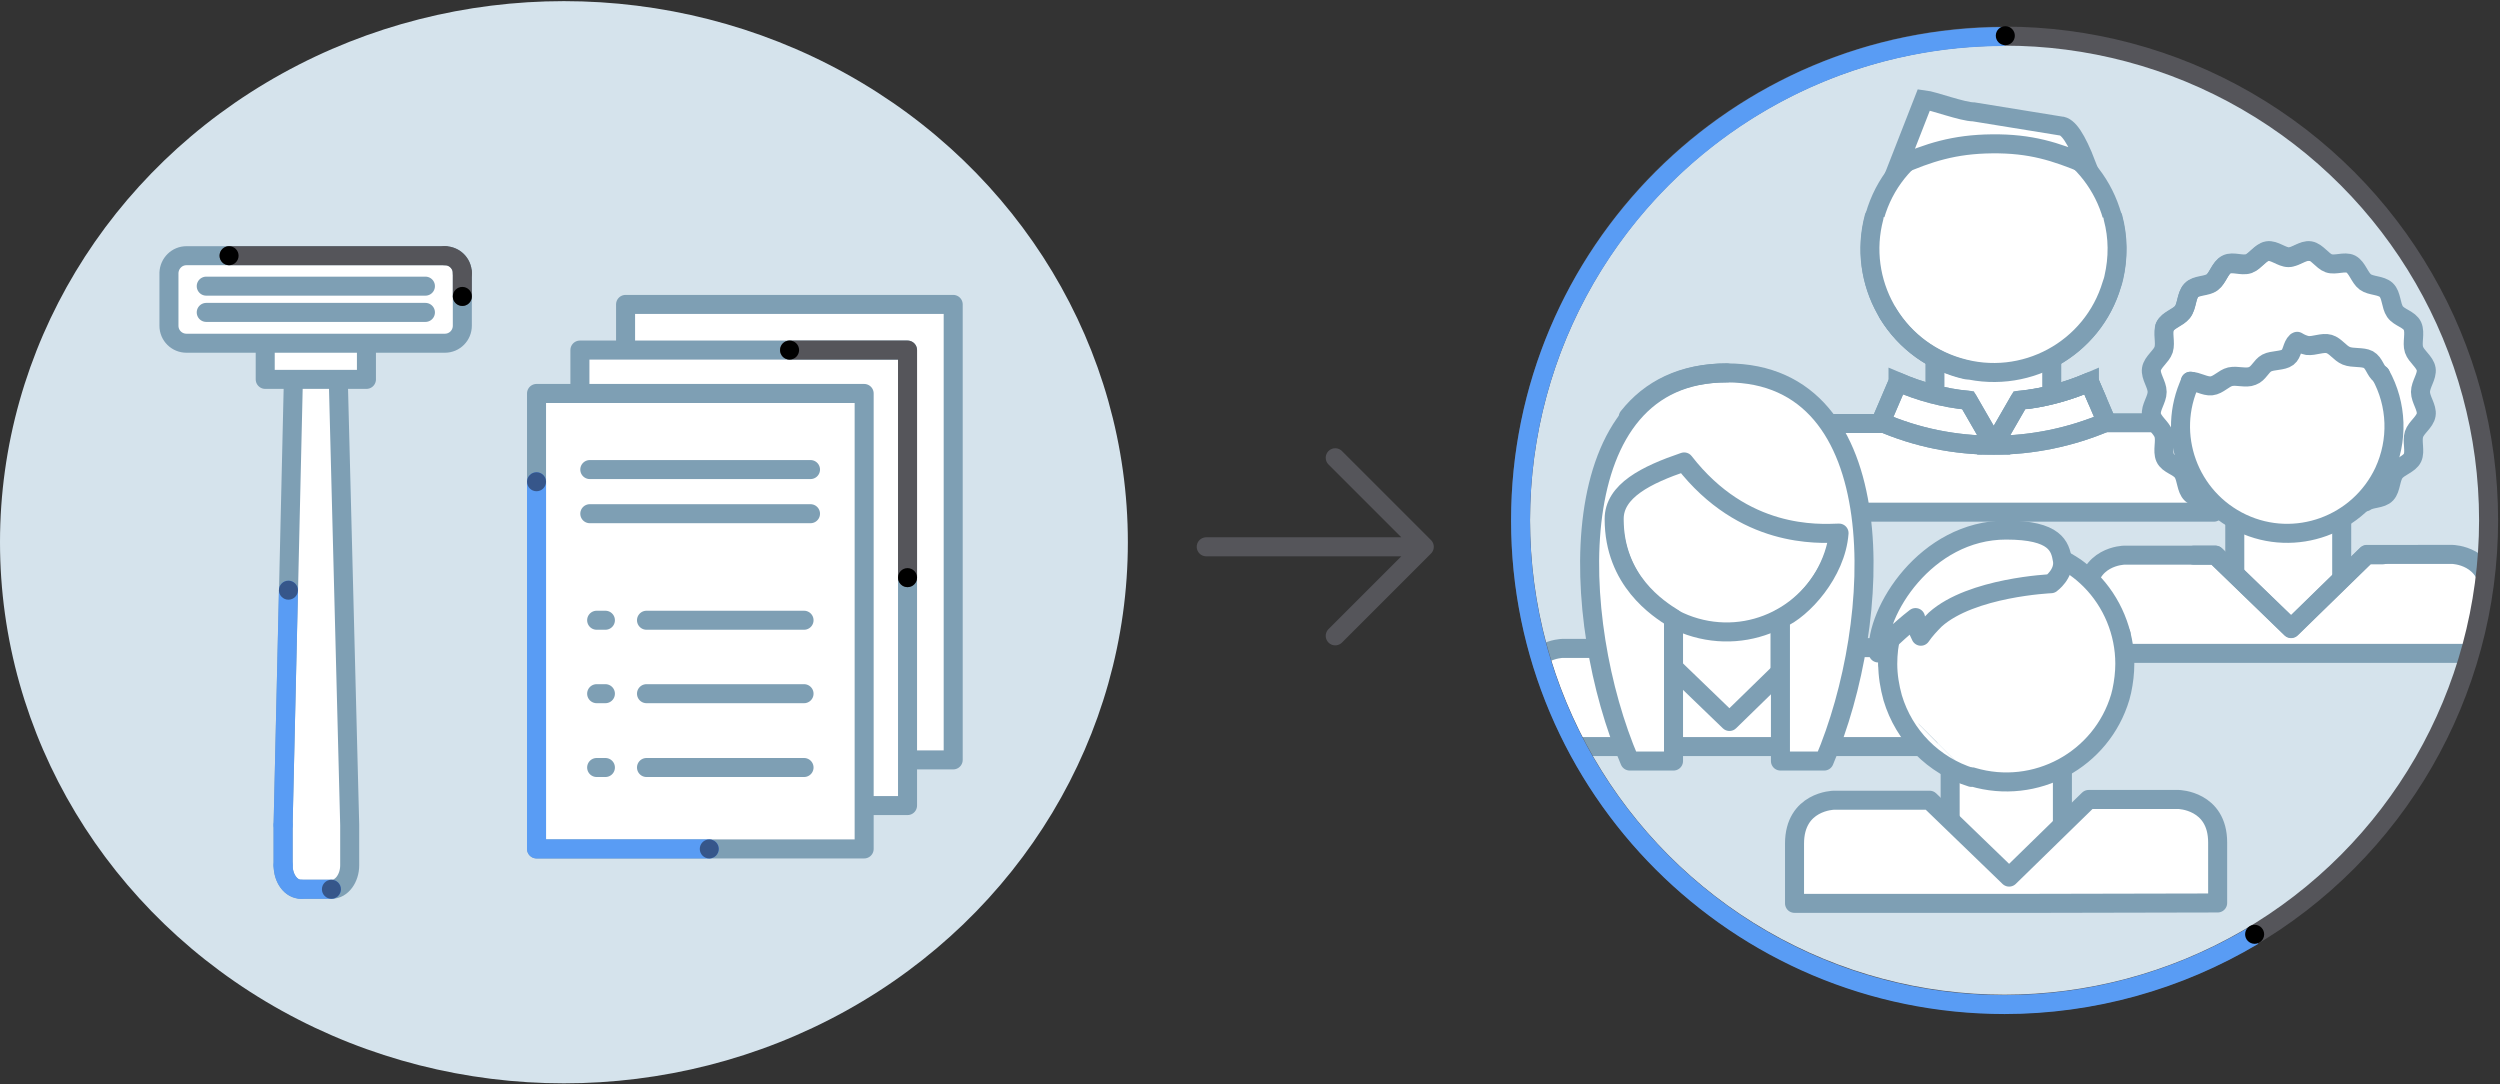 <svg id="svg-c3-s2" xmlns="http://www.w3.org/2000/svg" xmlns:xlink="http://www.w3.org/1999/xlink" viewBox="0 0 657 285">
  <rect x="0" y="0" width="657" height="285" fill="#333333" stroke="none"/>
  <style>
    .c3-s2-st0,.c3-s2-st1,.c3-s2-st2{fill:#fff;stroke:#7e9fb4;stroke-width:5;stroke-linecap:round;stroke-linejoin:round}.c3-s2-st1,.c3-s2-st2{fill:none}.c3-s2-st2{stroke:#599cf4}.c3-s2-st3{fill:#36568a}.c3-s2-st4{fill:none;stroke:#55555a;stroke-width:5;stroke-linecap:round;stroke-linejoin:round}.c3-s2-st5{fill:#d5e3ec}.c3-s2-st7{fill:#fff;stroke:#7e9fb4;stroke-width:5;stroke-miterlimit:10}
  </style>
  <g id="c3-s2-cl">
    <path class="c3-s2-st0" d="M164.4 91.5V80h86.1v119.7H239"/>
    <path class="c3-s2-st0" d="M152.4 103.4V92h86.1v119.7H227"/>
    <path class="c3-s2-st0" d="M141 103.4h86.1v119.7H141z"/>
    <path class="c3-s2-st1" d="M155 123.4h58M155 135h58M169.9 163h41.4M156.8 163h2.3M169.9 182.3h41.4M156.8 182.3h2.3M169.9 201.7h41.4M156.8 201.7h2.3"/>
    <path class="c3-s2-st2" d="M141 223.1v-96.5M186.4 223.1H141"/>
    <circle class="c3-s2-st3" cx="141" cy="126.6" r="2.5"/>
    <circle class="c3-s2-st3" cx="186.4" cy="223.1" r="2.5"/>
    <path class="c3-s2-st4" d="M238.5 92v59.8M207.5 92h31"/>
    <circle cx="238.5" cy="151.8" r="2.5"/>
    <circle cx="207.5" cy="92" r="2.5"/>
    <ellipse class="c3-s2-st5" cx="148.2" cy="142.5" rx="148.2" ry="142.2"/>
  </g>
  <g id="c3-s2-cr">
    <circle class="c3-s2-st5" cx="526.8" cy="136.7" r="127.2"/>
    <defs>
      <circle id="c3-s2-SVGID_1_" cx="526.8" cy="136.7" r="127.2"/>
    </defs>
    <clipPath id="c3-s2-SVGID_2_">
      <use xlink:href="#c3-s2-SVGID_1_" overflow="visible"/>
    </clipPath>
    <g clip-path="url(#c3-s2-SVGID_2_)">
      <ellipse transform="rotate(-77.096 523.944 65.547)" class="c3-s2-st0" cx="523.9" cy="65.5" rx="32.4" ry="32.4"/>
      <path class="c3-s2-st0" d="M508.5 91.4h30.7v34.9h-30.7z"/>
      <path class="c3-s2-st0" d="M555.3 57.2c1.4 5.2 1.4 10.6.2 15.8-.1.6-.3 1.1-.5 1.7-5.1 17.2-23.2 27-40.4 21.8-16.8-5-26.6-22.5-22.1-39.4"/>
      <path class="c3-s2-st1" d="M516.8 97.2c-8.6-1.9-16.1-7.3-20.7-14.9"/>
      <path class="c3-s2-st0" d="M517.3 134.6H466v-11.5c0-11.6 10.7-11.8 10.7-11.8H503c12.4 5.8 25.1 6.7 43.4-.1l.1-.1h24.6s10.7.2 10.7 11.8v11.7h-64.5z"/>
      <path class="c3-s2-st7" d="M498.8 100.4l-4.5 10.5c9.4 4.1 19.5 6.1 29.7 6.1l-6.8-11.8c-6.4-.6-12.6-2.3-18.4-4.8zm50.3 0c-5.8 2.5-12 4.2-18.4 4.8l-6.8 11.8c10.2 0 20.3-2.1 29.7-6.1l-4.5-10.5z"/>
      <path class="c3-s2-st1" d="M498.8 100.4l-4.5 10.5c9.4 4.1 19.5 6.1 29.7 6.1l-6.8-11.8c-6.4-.6-12.6-2.3-18.4-4.8zm50.3 0c-5.8 2.5-12 4.2-18.4 4.8l-6.8 11.8c10.2 0 20.3-2.1 29.7-6.1l-4.5-10.5z"/>
      <path class="c3-s2-st1" d="M551.1 105c-.7-1.5-1.3-3-2-4.6-5.2 2.2-10.6 3.8-16.2 4.6"/>
      <path class="c3-s2-st7" d="M523.5 37.8c10.2-.1 16.6 2 24.8 5.4-2.6-6.7-4.8-10.1-6.8-10.1l-22.8-3.7c-2.9 0-10.6-2.9-13.1-3.2l-6.8 17.4c8-3.5 14.7-5.7 24.7-5.8z"/>
      <g>
        <path class="c3-s2-st0" d="M439.7 160h28.1v31.9h-28.1z"/>
        <path class="c3-s2-st0" d="M506.7 196.2V181c0-10.6-9.8-10.8-9.8-10.8h-22.5l-19.9 19.4-19.9-19.2h-24s-9.8.2-9.8 10.8v15h104.5"/>
        <path class="c3-s2-st0" d="M506.7 187.6V181c0-10.6-9.8-10.8-9.8-10.8h-3.7"/>
        <ellipse transform="rotate(-77.021 453.703 136.36)" class="c3-s2-st0" cx="453.7" cy="136.4" rx="29.7" ry="29.7"/>
        <path class="c3-s2-st0" d="M453.8 98c-44.1 0-41.3 65.2-25.5 102h11.5v-37.5c-4-2.5-15.6-9.9-15.6-26.1 0-7.4 8.4-11.6 18.4-15 15.6 20.1 35.2 18.9 40.7 18.7-.8 10.5-9.7 20.1-15.4 22.5V200h11.5c15.7-36.8 18.5-102-25.6-102z"/>
        <path class="c3-s2-st1" d="M453.8 98c-11.8 0-20.2 4.4-25.9 11.6"/>
      </g>
      <g>
        <path class="c3-s2-st0" d="M587.3 135.6h28.1v31.9h-28.1z"/>
        <path class="c3-s2-st0" d="M654.3 171.7v-15.2c0-10.6-9.8-10.8-9.8-10.8H622l-19.9 19.4-19.9-19.2h-24s-9.8.2-9.8 10.8v15h105.9z"/>
        <path class="c3-s2-st1" d="M626.2 145.8H622l-19.9 19.4-19.9-19.3h-5.6"/>
        <path class="c3-s2-st0" d="M621.6 131.9c1.5-1.1 4.2-.7 5.5-2.1s1.1-4.2 2.3-5.7 3.8-2.1 4.6-3.8-.2-4.3.4-6.2c.6-1.8 2.9-3.2 3.2-5.1.3-1.9-1.5-4-1.5-6s1.8-4.1 1.5-6c-.3-1.9-2.6-3.3-3.2-5.1-.6-1.8.4-4.4-.4-6.2s-3.5-2.2-4.6-3.8-.9-4.4-2.3-5.7-4-1-5.5-2.1-2.1-3.8-3.8-4.7c-1.6-.8-4.1.4-5.8-.2-1.7-.6-3.1-3-4.9-3.3-1.8-.3-3.8 1.6-5.6 1.6s-3.8-1.9-5.6-1.6c-1.8.3-3.2 2.7-4.9 3.3-1.8.6-4.2-.6-5.8.2-1.7.8-2.3 3.6-3.8 4.7s-4.2.7-5.5 2.1-1.1 4.2-2.3 5.7-3.8 2.1-4.6 3.8.2 4.3-.4 6.2c-.6 1.8-2.9 3.2-3.2 5.1-.3 1.9 1.5 4 1.5 6s-1.8 4.1-1.5 6c.3 1.9 2.6 3.3 3.2 5.1.6 1.8-.4 4.4.4 6.2s3.5 2.2 4.6 3.8.9 4.4 2.3 5.7 4 1 5.5 2.1"/>
        <path class="c3-s2-st1" d="M607 66.1c-1.8-.3-3.8 1.6-5.6 1.6s-3.8-1.9-5.6-1.6c-1.8.3-3.2 2.7-4.9 3.3-1.8.6-4.2-.6-5.8.2-1.7.8-2.3 3.6-3.8 4.7s-4.2.7-5.5 2.1-1.1 4.2-2.3 5.7-3.8 2.1-4.6 3.8"/>
        <path class="c3-s2-st0" d="M575.7 100.2c-6.6 14-.5 30.7 13.5 37.3s30.7.5 37.3-13.5c3.8-8.2 3.5-17.7-.9-25.6"/>
        <path class="c3-s2-st1" d="M575.6 100.2c1.9 0 3.8 1.4 5.6 1.2 1.8-.2 3.2-2 4.9-2.4 1.8-.4 4.2.5 5.8-.2 1.7-.6 2.3-2.6 3.8-3.4 1.5-.8 4.2-.5 5.5-1.5s1.1-3 2.3-4.1M625.6 98.5c-1.4-1-1.6-3.1-3.2-4-1.5-.8-4.1-.3-5.8-1-1.7-.7-2.8-2.6-4.5-3.1-1.7-.5-3.9.6-5.7.4-1-.2-1.9-.6-2.7-1.1"/>
      </g>
      <g>
        <path class="c3-s2-st1" d="M557.4 166.6c0 4.2-5.2 16.7-15.9 23.1l-1.9-2.1c-1.3-1.5-3.2-2.3-5.2-2.3h-14.3c-2 0-3.8.8-5.2 2.3l-1.9 2.1c-10.8-6.5-15.9-19.1-15.9-23.2-.7 2.6-1 5.3-1 8"/>
        <path class="c3-s2-st0" d="M512.5 202.4V233H542v-30.6"/>
        <path class="c3-s2-st0" d="M535.7 237.4h-64.1v-15.7c0-11.2 10.3-11.4 10.3-11.4h25.2l20.9 20.2 20.9-20.4h23.6s10.3.2 10.3 11.3v15.9l-47.1.1zM497.4 183.4c-.8-2.9-1.3-5.9-1.3-8.9 0-2.7.3-5.4 1-8 4.5-16.6 21.6-26.5 38.2-22.1 3.6 1 7 2.6 10.1 4.7 1.4 1 2.7 2.1 3.9 3.3 5.8 5.8 9.1 13.8 9.1 22 0 2.4-.3 4.9-.8 7.2-.1.5-.3 1.1-.4 1.6-4.9 16.5-22.3 25.9-38.8 21-.1 0-.2-.1-.3-.1M497.4 183.4c3 10 10.7 17.8 20.7 20.9"/>
        <path class="c3-s2-st0" d="M539 153.4s3.6-2.6 3-6.2-1.8-7.9-14.8-7.9c-21.1 0-34.4 21.6-33.6 32.3 2.3-3.3 9.1-8.8 9.8-9.3.1 1.7.6 3.4 1.4 4.9 1.1-1.6 2.4-3 3.8-4.4 9.5-8.5 30.4-9.4 30.4-9.4z"/>
      </g>
    </g>
    <circle cx="526.8" cy="136.7" r="127.2" fill="none" stroke="#55555a" stroke-width="5" stroke-miterlimit="10"/>
    <path d="M526.8 9.6c-70.2 0-127.2 57-127.2 127.2S456.6 264 526.8 264c23 0 45.6-6.3 65.4-18.1" fill="none" stroke="#599cf4" stroke-width="4.981" stroke-miterlimit="10"/>
    <ellipse transform="matrix(.029 -1 1 .029 329.642 830.709)" cx="592.3" cy="245.7" rx="2.5" ry="2.5"/>
    <ellipse transform="matrix(.029 -1 1 .029 502.12 535.898)" cx="526.8" cy="9.6" rx="2.5" ry="2.5"/>
  </g>
  <g id="c3-s2-arrow">
    <path class="c3-s2-st4" d="M317 143.7h57.3M350.9 120.3l23.4 23.4-23.4 23.4"/>
  </g>
  <g id="c3-s2-doc">
    <path class="c3-s2-st0" d="M164.4 91.5V80h86.1v119.7H239"/>
    <path class="c3-s2-st0" d="M152.4 103.4V92h86.1v119.7H227"/>
    <path class="c3-s2-st0" d="M141 103.4h86.1v119.7H141z"/>
    <path class="c3-s2-st1" d="M155 123.4h58M155 135h58M169.9 163h41.4M156.8 163h2.3M169.9 182.3h41.4M156.8 182.3h2.3M169.9 201.7h41.4M156.8 201.7h2.3"/>
    <path class="c3-s2-st2" d="M141 223.1v-96.5M186.4 223.1H141"/>
    <circle class="c3-s2-st3" cx="141" cy="126.6" r="2.5"/>
    <circle class="c3-s2-st3" cx="186.4" cy="223.1" r="2.5"/>
    <path class="c3-s2-st4" d="M238.5 92v59.8M207.5 92h31"/>
    <circle cx="238.5" cy="151.8" r="2.5"/>
    <circle cx="207.5" cy="92" r="2.5"/>
  </g>
  <g id="c3-s2-razor">
    <path class="c3-s2-st0" d="M96.3 90.9v8.8H69.7v-8.8M74.4 216.8l2.7-117.1h11.8l3 117.1v10.6c0 3.4-2.1 6.3-4.7 6.3h-8.1c-2.6 0-4.7-2.8-4.7-6.3v-10.6zM49 67.2h67.9c2.5 0 4.6 2 4.6 4.6v13.8c0 2.5-2 4.6-4.6 4.6H49c-2.5 0-4.6-2-4.6-4.6V71.7c.1-2.5 2.1-4.5 4.6-4.5z"/>
    <path class="c3-s2-st1" d="M54.2 75.2h57.6M54.2 82.1h57.6"/>
    <path class="c3-s2-st2" d="M74.4 227.4v-10.6"/>
    <path d="M79.1 233.7c-2.6 0-4.7-2.8-4.7-6.3" fill="#fff" stroke="#599cf4" stroke-width="5" stroke-linecap="round" stroke-linejoin="round"/>
    <path class="c3-s2-st2" d="M87.1 233.7h-8M74.4 216.8l1.4-61.7"/>
    <path class="c3-s2-st4" d="M121.5 71.7v6.2"/>
    <path d="M116.9 67.2c2.5 0 4.6 2 4.6 4.6" fill="#fff" stroke="#55555a" stroke-width="5" stroke-linecap="round" stroke-linejoin="round"/>
    <path class="c3-s2-st4" d="M60.2 67.2h56.7"/>
    <circle class="c3-s2-st3" cx="75.8" cy="155.1" r="2.5"/>
    <circle class="c3-s2-st3" cx="87.1" cy="233.7" r="2.5"/>
    <circle cx="121.5" cy="77.9" r="2.5"/>
    <circle cx="60.2" cy="67.2" r="2.5"/>
  </g>
</svg>